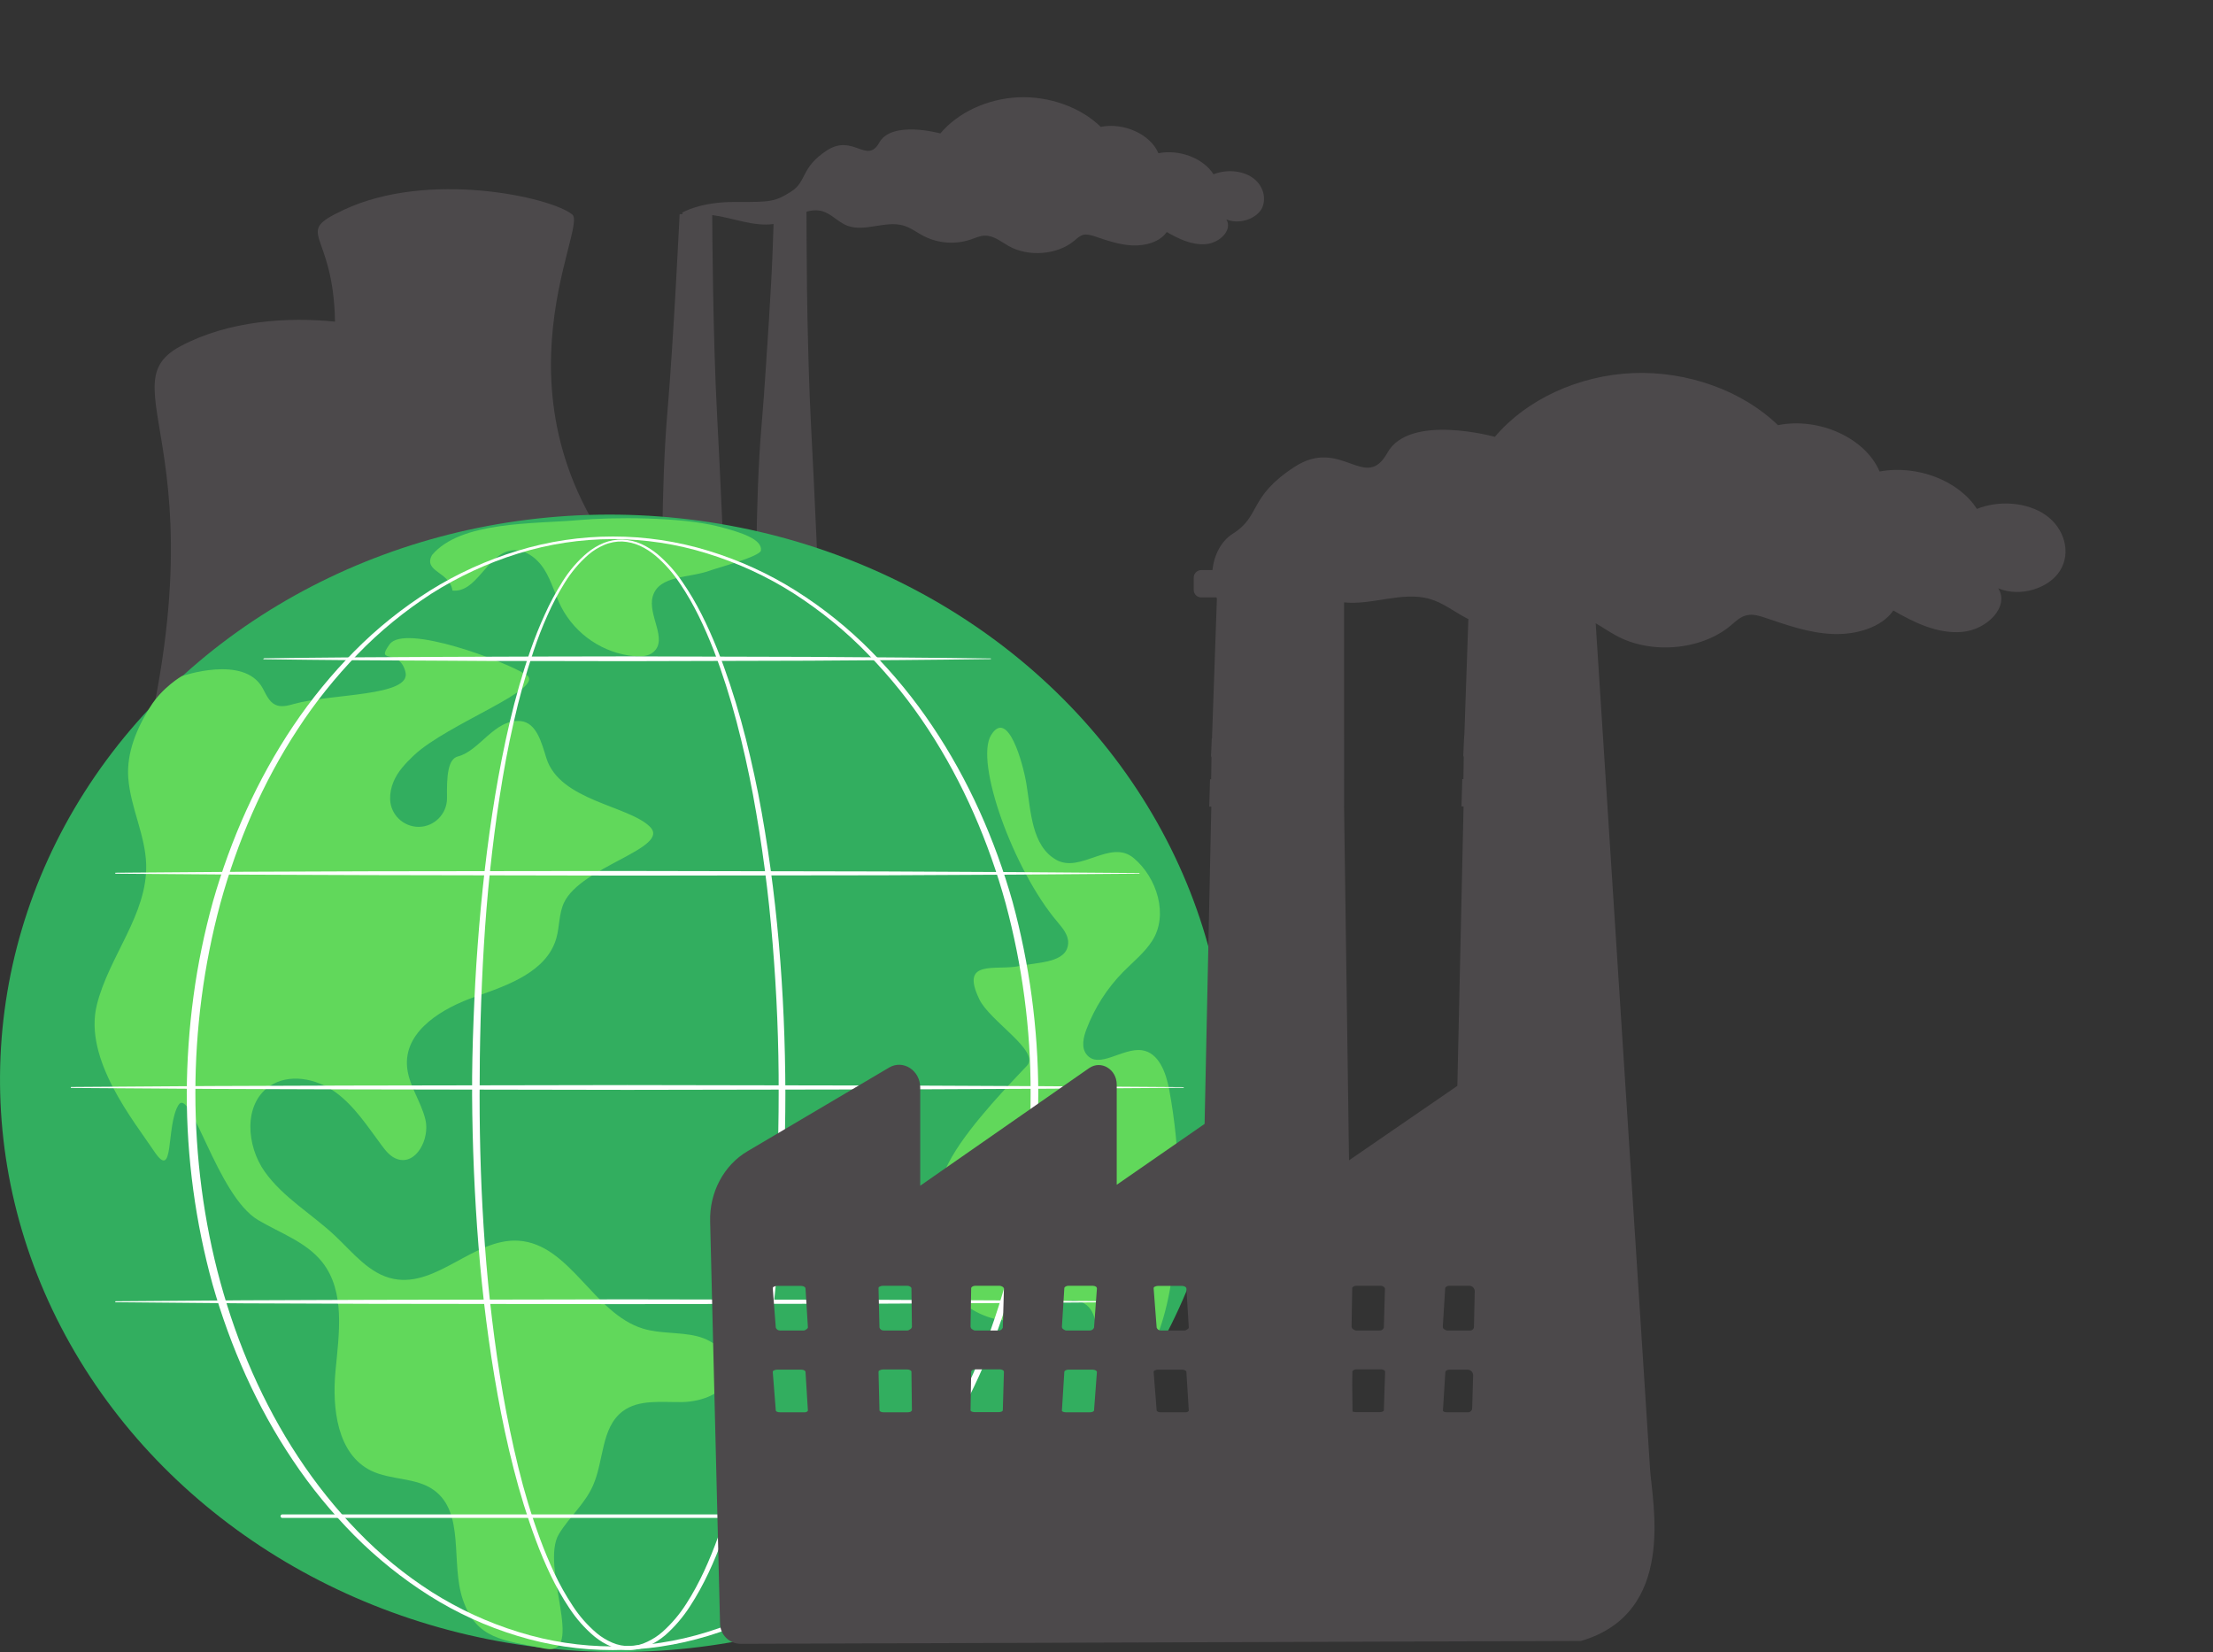 <?xml version="1.0" encoding="utf-8"?>
<!-- Generator: Adobe Illustrator 25.1.0, SVG Export Plug-In . SVG Version: 6.00 Build 0)  -->
<svg version="1.1" id="Layer_1" xmlns="http://www.w3.org/2000/svg" xmlns:xlink="http://www.w3.org/1999/xlink" x="0px" y="0px"
	 viewBox="0 0 1385.2 1034" style="enable-background:new 0 0 1385.2 1034;" xml:space="preserve">
<rect x="0" y="0" width="1385.2" height="1034" fill="#333333" stroke="none"/>
<style type="text/css">
	.st0{fill:#4C494B;}
	.st1{fill:#32AE5F;}
	.st2{fill:#61D85B;}
	.st3{fill:#FFFFFF;}
</style>
<path class="st0" d="M358,134.1c-13.3-10.7-89.7-27.8-143-2.7c-32.2,15.2-6.3,11.9-5.3,69.9c-29.6-3-66.3-0.7-96.4,15.2
	c-52.2,27.5,44.7,73.9-50,344l45.2,53.2l44.8-25l-2.6,28.1l65.9-63.5l114.8-64.4c-7.3-8.5-14.2-17.4-20.6-26.6l94.2-90.9
	C297.3,257.6,369.5,141,358,134.1z"/>
<path class="st0" d="M784,111.2c-6.6-4.6-16.6-5.3-24.4-2.1c-6.4-10.1-21.3-15.8-34.5-13.2c-5-11.8-21.5-19.4-36.1-16.5
	c-12.6-12.3-32.2-19.3-51.4-18.5c-19.3,0.8-37.9,9.4-49,22.6c0,0-30.3-8.4-38.2,5.7c-7.8,14-16.4-5.8-32.9,5s-12.3,19.4-22.3,25.7
	c-10,6.3-12.4,6.6-34.7,6.5c-22.3-0.2-33.5,6.7-33.5,6.7l0.3,0.9h-1.9c0,0-3.7,77.4-7.7,124.7c-4,46.3-3.2,113.1-3.2,113.1l39.6,0.5
	c0,0-3.5-81-5.3-113.6c-2.5-45.8-3-116.9-3-124.1c12.5,1.6,26,7.4,38.4,5.6c-0.3,9.4-0.8,24.2-1.5,36.5c-0.1,2.4-0.3,5.3-0.5,8.3
	l0,0c-0.5,9.6-1.2,20.2-1.9,31c-0.3,3.9-0.6,8-0.8,12.2h0c-0.9,13.8-1.9,27.5-2.9,39.2c-4,46.3-3.2,113-3.2,113l39.6,0.5
	c0,0-3.5-81-5.3-113.6c-0.6-11.3-1.1-24.2-1.5-37.2c-0.1-4.7-0.3-10.3-0.4-15.4c-0.3-10.4-0.5-20.6-0.6-29.9l0,0
	c-0.1-3-0.1-5.7-0.1-8c-0.2-16.8-0.3-38-0.3-44.3c2.9-0.9,5.9-1.1,8.8-0.6c6.6,1.4,10.7,7.1,16.9,9.4c10.8,4,23.6-3.3,34.8-0.2
	c5,1.4,8.9,4.7,13.4,6.9c9,4.4,19.4,5.1,28.9,1.9c2.8-0.9,5.5-2.3,8.5-2.4c5.8-0.3,10.5,3.8,15.3,6.5c12.4,7,30.6,5.5,41.1-3.4
	c1.8-1.5,3.5-3.2,5.9-3.7c2.2-0.4,4.4,0.3,6.5,0.9c7.7,2.6,15.5,5.4,23.9,5.8c8.3,0.4,17.4-2.3,21.5-8.4c7.3,4.2,15.6,8.3,24.4,7.6
	s17-8.9,12.9-15.5c7.7,3.3,18.1,0,22-6.4C793.1,124.4,790.7,115.8,784,111.2z"/>
<ellipse transform="matrix(4.379393e-02 -0.999 0.999 4.379393e-02 -310 1032.034)" class="st1" cx="384.1" cy="678" rx="355.9" ry="384.2"/>
<path class="st2" d="M436,836.2c-11-2.6-22.8-1.4-33.6-4.7c-31-9.5-45.5-52.9-77.9-55c-27.7-1.7-50.9,29.3-78.1,23.9
	c-15.2-3-25.5-16.5-36.8-27.1c-14.5-13.6-32.4-23.8-43.9-40s-13.4-42.1,2.9-53.4c12.1-8.4,29.4-5,41.3,3.6s20.1,21.4,28.9,33.2
	c2.7,3.7,5.8,7.5,10.1,8.8c11.7,3.7,20.2-12.8,17.4-24.7s-11.2-22.4-11.6-34.7c-0.7-21.6,22.6-35.3,43-42.4s44.5-15.6,50.5-36.4
	c2.1-7.3,1.6-15.4,4.8-22.3c10.7-22.9,67.3-34.3,53.8-47.6s-56.4-16.2-64.8-42.9c-3-9.6-6.1-22.2-16.1-23.2
	c-16.3-1.5-25.6,18.6-39.2,22.1c-6.5,1.6-7.1,12.6-6.9,26.2c0,9.8-7.9,17.8-17.7,17.9c-9.6,0-17.6-7.6-17.9-17.2
	c-0.1-3.8,0.6-7.5,2.1-11c2.6-6.4,7.6-11.6,12.6-16.4c21-20,83.7-42.1,70.5-50.6s-76.1-32.1-85.5-19.1s6.1,2,9.9,17.4
	c3.8,15.4-46.6,13.4-69.9,20c-3.9,1.1-8.1,2.2-11.7,0.4c-4-2-5.7-6.6-7.9-10.5c-11.7-20.9-50.6-7.3-50.6-7.3s-12.1,7-19.6,19.1
	c-8.5,13.5-15,28.8-13.8,44.7c1.4,18.4,10.7,35.7,11.2,54.1c0.8,31.3-23.4,57.5-30.9,87.9c-8.4,34,23.3,72.7,36,91.7
	s7.2-15.4,14.9-28.8s24.2,56.4,50.1,71.7c13.9,8.2,30.1,13.7,40.1,26.3c14.6,18.5,10.5,44.8,8.3,68.2s1.1,51.9,22.2,62.3
	c12.4,6.1,28.2,4.1,39.4,12.2c19.7,14.3,10.3,45.5,18.1,68.5c8.5,25,25.3,25.4,51.3,30.7s-3.3-51.8,8.9-71.8
	c6.4-10.5,16.2-18.8,21.2-30.1c7-15.5,5-36.3,18.6-46.6c10.2-7.7,24.4-5.6,37.1-5.8s28.3-5.7,29.8-18.4
	C458.3,847.8,447,838.8,436,836.2z"/>
<path class="st2" d="M450.1,329.6c-24.3-6.2-67-6-87.8-4.1c-27.8,2.5-74,0.5-91.9,21.9c-5.7,10.5,11.2,10.4,12.8,22.2
	c15.1,1.6,21.4-22.2,36.3-25c8.5-1.6,16.6,4.5,21.2,11.8s6.7,15.8,10.6,23.5c9.1,17.4,26.4,29,45.9,30.8c4.2,0.3,8.8,0.1,11.9-2.7
	c9.1-8-3.9-23.1-0.5-34.8c3.9-13.4,23.1-11.3,36.1-16.2c3.6-1.4,31.2-8.7,31.6-12.5C477.2,337.6,464.4,333.3,450.1,329.6z"/>
<path class="st2" d="M731.8,681.7c-2-10.5-6.5-22.9-17-24.4c-12.2-1.7-27.1,12.2-34.7,2.6c-3.4-4.3-2-10.5-0.1-15.6
	c5.1-13.5,12.9-25.7,23-36c6.2-6.3,13.4-12,18.2-19.5c10.3-16,3.1-39.4-11.5-51.7s-33.3,9.7-48.6,1s-15.8-30-18.6-47.3
	c-2.1-12.9-11.6-47.7-22.1-30.8s14,84.6,41.5,117c3.3,3.9,7,8.3,6.7,13.4c-0.7,12.3-18.5,11.7-30.5,14.2c-14.8,3.1-37.6-4.8-25,21
	c6.6,13.6,38.2,32.3,29.7,41.4s-34.6,35.6-46.9,56.9s-18.2,48-9,70.8s37,38.6,59.7,29c10.6-4.5,22.2-13.9,32.1-7.9
	c8.9,5.4,7.6,18.4,7.2,28.8s5.6,24.3,15.7,21.8c3.3-0.8,6-3.3,8.2-5.9c14.3-16.4,20.2-38.5,23.6-59.9
	C739.7,761.3,739.1,721,731.8,681.7z"/>
<path class="st3" d="M491.6,684.1c-0.1,62.8-4.4,125.7-15.4,187.5c-2.8,15.5-6,30.8-9.9,46.1c-3.8,15.3-8.4,30.3-13.8,45.1
	c-5.5,14.7-11.9,29.2-20.6,42.5c-4.3,6.7-9.5,12.8-15.5,18.1c-3.1,2.6-6.5,4.8-10.1,6.5c-3.7,1.7-7.7,2.7-11.8,2.8
	c-4.1,0.1-8.1-0.7-11.9-2.2c-3.7-1.5-7.2-3.6-10.4-6.2c-6.1-5.1-11.4-11.1-15.8-17.8c-4.4-6.6-8.3-13.5-11.7-20.6
	c-3.4-7.1-6.5-14.4-9.2-21.7c-5.5-14.7-10.1-29.8-14-45c-3.9-15.2-7.2-30.6-10-46.1c-5.6-30.9-9.5-62.1-12-93.4s-3.8-62.7-4-94.1
	c-0.1-15.7,0.3-31.4,0.9-47.1s1.4-31.4,2.6-47c2.3-31.3,5.8-62.5,10.9-93.5c2.6-15.5,5.6-30.9,9.2-46.2c3.6-15.3,7.9-30.4,13.1-45.3
	c2.6-7.4,5.5-14.7,8.8-21.9c3.2-7.2,7-14.1,11.2-20.8c4.2-6.7,9.4-12.8,15.5-17.9c3.1-2.5,6.5-4.6,10.2-6.1
	c3.7-1.5,7.7-2.2,11.8-2.1c4,0.2,8,1.1,11.6,2.7c3.6,1.6,7,3.8,10.1,6.3c6,5.1,11.4,11,15.8,17.6c9,13,15.8,27.3,21.7,41.9
	c5.8,14.6,10.7,29.6,14.9,44.7c4.2,15.1,7.7,30.5,10.8,45.9C486.5,558.4,491.4,621.3,491.6,684.1z M487.4,684.1
	c0.1-31.3-1.2-62.5-3.8-93.8c-2.5-31.2-6.6-62.2-12.3-93c-2.9-15.4-6.3-30.6-10.3-45.8c-4-15.1-8.7-30-14.3-44.6
	c-5.7-14.5-12.3-28.8-21.1-41.7c-4.3-6.5-9.4-12.4-15.3-17.4c-3-2.5-6.2-4.6-9.7-6.2c-3.5-1.6-7.3-2.5-11.1-2.7
	c-3.8-0.1-7.7,0.6-11.2,2.1c-3.5,1.5-6.9,3.5-9.8,6c-5.9,5.1-10.9,11.1-15,17.7c-4.1,6.6-7.8,13.5-10.9,20.6
	c-3.2,7.1-6,14.4-8.5,21.8c-5,14.8-9.2,29.9-12.6,45.1c-3.5,15.2-6.3,30.6-8.7,46.1c-4.8,30.9-8,62.1-9.9,93.3s-2.7,62.5-2.7,93.8
	s1,62.6,3.3,93.8s6,62.3,11.3,93.1c2.7,15.4,5.9,30.7,9.6,45.9c3.7,15.2,8.2,30.1,13.6,44.8c2.7,7.3,5.7,14.5,9,21.6
	c3.3,7,7.1,13.8,11.4,20.3c4.2,6.5,9.3,12.3,15.2,17.3c2.9,2.4,6.2,4.4,9.7,5.9c3.5,1.5,7.2,2.2,11,2.1c3.8-0.1,7.5-1,10.9-2.7
	c3.4-1.6,6.7-3.7,9.5-6.2c5.8-5.2,10.8-11.1,14.9-17.6c8.4-13,14.7-27.5,20-42.1c5.3-14.7,9.7-29.7,13.4-44.9
	c3.7-15.2,6.8-30.5,9.5-45.9c5.3-30.8,8.9-61.9,11.3-93.1S487.4,715.4,487.4,684.1L487.4,684.1z"/>
<path class="st3" d="M649.9,684.1c-0.1,40.5-5.5,80.8-16.2,119.8c-11,38.9-27.6,76.3-50.1,109.9c-11.2,16.8-24,32.5-38.2,46.9
	c-14.2,14.4-30,27.1-47.1,38c-17.1,10.8-35.6,19.2-55,25.1c-39,11.9-80.6,11.9-119.5,0c-19.4-5.9-37.9-14.3-55-25.1
	c-17.1-10.8-32.9-23.5-47.2-37.9c-14.2-14.4-27.1-30.1-38.3-46.9c-22.6-33.6-39.1-71-50.2-109.9c-10.8-39-16.2-79.4-16.2-119.9
	c0.1-20.2,1.5-40.4,4.2-60.5c2.7-20.1,6.8-39.9,12.2-59.4c11.1-38.9,27.7-76.3,50.2-109.8c11.3-16.8,24.1-32.5,38.3-46.8
	c14.2-14.4,30.1-27.1,47.2-37.9c17.1-10.7,35.6-19.1,55-25c38.9-11.9,80.5-11.9,119.4,0c19.3,5.9,37.8,14.3,54.9,25.1
	c17.1,10.8,32.9,23.5,47.1,37.9c14.2,14.4,27,30,38.3,46.9c22.5,33.5,39.1,70.9,50.1,109.8C644.4,603.4,649.8,643.6,649.9,684.1z
	 M645.1,684.1c0.1-40.1-5.2-79.9-15.6-118.6c-10.6-38.5-26.6-75.7-48.6-109.2c-11-16.8-23.5-32.4-37.5-46.8
	c-13.9-14.4-29.5-27.1-46.4-38c-16.9-10.8-35.2-19.2-54.3-25.1c-38.5-12-79.8-12-118.3,0c-19.1,5.9-37.4,14.4-54.3,25.1
	c-16.8,10.9-32.4,23.6-46.3,38c-13.9,14.4-26.5,30-37.4,46.8c-22,33.5-37.9,70.6-48.5,109.2c-5.2,19.3-9.1,38.9-11.7,58.8
	c-5.2,39.7-5.2,79.9,0,119.6c2.6,19.8,6.5,39.5,11.8,58.8c10.6,38.5,26.6,75.7,48.6,109.1c11,16.7,23.5,32.4,37.4,46.7
	c13.9,14.4,29.4,27.1,46.3,37.9c16.9,10.7,35.1,19.1,54.3,25c38.5,12,79.7,12,118.1,0c19.1-5.9,37.4-14.3,54.3-25
	c16.8-10.8,32.4-23.5,46.3-37.9c14-14.3,26.5-30,37.5-46.7c22-33.4,38-70.6,48.7-109.1C639.9,764,645.2,724.2,645.1,684.1z"/>
<path class="st3" d="M72.4,546.2l80.1-0.6l80.1-0.3l160.2-0.2l160.1,0.3l80.1,0.4l80.1,0.6c0.1,0,0.2,0.1,0.2,0.2
	c0,0.1-0.1,0.2-0.2,0.2l-80.1,0.6l-80.1,0.4L392.7,548l-160.1-0.3l-80.1-0.3l-80.1-0.6c-0.2,0-0.3-0.1-0.3-0.3c0,0,0,0,0,0
	C72.1,546.3,72.2,546.2,72.4,546.2C72.4,546.2,72.4,546.2,72.4,546.2z"/>
<path class="st3" d="M165.3,412c19-0.3,37.9-0.4,56.8-0.6l56.9-0.3c19-0.1,37.9-0.1,56.9-0.2l56.9-0.1l113.7,0.3l56.8,0.4
	c19,0.2,37.9,0.3,56.8,0.6c0.1,0,0.2,0.1,0.2,0.2c0,0,0,0,0,0c0,0.1-0.1,0.2-0.2,0.2c-19,0.3-37.9,0.4-56.8,0.6l-56.9,0.4
	l-113.7,0.3l-56.9-0.1c-19,0-37.9,0-56.9-0.2l-56.9-0.3c-18.9-0.2-37.9-0.3-56.9-0.6c-0.2,0-0.3-0.1-0.3-0.3l0,0
	C165,412.2,165.1,412.1,165.3,412z"/>
<path class="st3" d="M44.6,680.3l87-0.6l87-0.3l174.1-0.3l174.1,0.3l87,0.4l87,0.6c0.1,0,0.2,0.1,0.2,0.2c0,0.1-0.1,0.2-0.2,0.2
	l-87,0.6l-87,0.4l-174.1,0.3l-174.1-0.3l-87-0.3l-87-0.6c-0.2,0-0.3-0.1-0.3-0.3C44.3,680.4,44.4,680.3,44.6,680.3z"/>
<path class="st3" d="M72.4,814.4l80.1-0.6l80.1-0.3l160.2-0.3l160.1,0.3l80.1,0.4l80.1,0.6c0.1,0,0.2,0.1,0.2,0.2c0,0,0,0,0,0
	c0,0.1-0.1,0.2-0.2,0.2c0,0,0,0,0,0l-80.1,0.6l-80.1,0.4l-160.1,0.3L232.5,816l-80.1-0.3L72.4,815c-0.2,0-0.3-0.1-0.3-0.3
	c0,0,0,0,0,0C72.1,814.5,72.2,814.4,72.4,814.4z"/>
<path class="st3" d="M631.5,950H176.7c-0.6,0-1.1-0.5-1.1-1.1c0-0.6,0.5-1.1,1.1-1.1h454.8c0.6,0,1.1,0.5,1.1,1.1
	C632.7,949.5,632.2,950,631.5,950C631.6,950,631.6,950,631.5,950z"/>
<path class="st0" d="M989.6,1027c60.1-17.6,44.6-86.2,43.2-108l-34-528.9c4.1,2.3,8.1,5.1,12.1,7.3c21.8,12.4,53.9,9.7,72.4-5.9
	c3.1-2.6,6.1-5.7,10.4-6.5c3.8-0.8,7.8,0.5,11.4,1.7c13.6,4.6,27.4,9.5,42.1,10.1c14.6,0.6,30.6-4.1,37.9-14.7
	c12.9,7.4,27.5,14.7,43,13.4c15.5-1.3,29.9-15.7,22.7-27.3c13.6,5.8,31.9,0.1,38.8-11.3s2.5-26.4-9.2-34.6
	c-11.7-8.1-29.3-9.3-43-3.8c-11.3-17.7-37.5-27.8-60.9-23.4c-8.8-20.9-37.9-34.2-63.6-29c-22.3-21.6-56.8-34-90.8-32.6
	c-34,1.4-66.8,16.6-86.4,39.9c0,0-53.5-14.9-67.3,10s-28.9-10.2-58.1,8.8c-29.1,18.9-20.9,30.7-38.6,41.8
	c-7.4,4.6-11.8,13.5-12.8,22.8h-7c-2.6,0-4.7,2.1-4.7,4.7v7.7c0,2.6,2.1,4.7,4.7,4.7l0,0h9.5l0.3,0.7l-3,85.5v2h-0.2l-0.5,11.4h0.3
	v0.7l-0.2,13.5h-0.7l-0.5,17.1h1.3L754,703.4l-55,38.1v-62.7c0-9.6-9.8-15.5-17.3-10.3L576,742.1v-61.4c0-10.8-10.7-17.7-19.4-12.6
	l-88.7,52.4c-14.8,8.7-23.9,25.7-23.4,44l6.2,251.6c0.1,7,5.8,12.7,12.9,12.7 M505,883.6c-0.6,0.3-1.2,0.4-1.9,0.3h-14.9
	c-1.4,0-2.6-0.5-2.6-1.2l-1.9-24c0-0.5,0.3-0.9,0.7-1c0.6-0.3,1.2-0.5,1.9-0.5h15.3c1.4,0,2.6,0.7,2.6,1.4l1.5,24.2
	C505.7,883,505.4,883.3,505,883.6z M505,831.8c-0.5,0.3-1.2,0.9-1.9,0.9h-14.9c-1.2,0-2.2-0.7-2.6-1.8l-1.9-24.6
	c0-0.5,0.3-0.9,0.7-1c0.6-0.3,1.2-0.5,1.9-0.5h15.3c1.4,0,2.6,0.8,2.6,1.6l1.5,24.3C505.7,831.1,505.4,831.5,505,831.8L505,831.8z
	 M569.9,883.6c-0.6,0.2-1.2,0.3-1.9,0.3h-14.9c-1.4,0-2.6-0.5-2.6-1.3l-0.6-24c0-0.5,0.3-0.9,0.8-1c0.6-0.3,1.2-0.5,1.9-0.5h15.3
	c1.4,0,2.6,0.7,2.6,1.4l0.3,24.2C570.6,883,570.4,883.3,569.9,883.6L569.9,883.6z M569.9,831.8c-0.5,0.3-1.2,0.9-1.9,0.9h-14.9
	c-1.2,0-2.3-0.7-2.6-1.9l-0.6-24.6c0-0.5,0.3-0.9,0.8-1c0.6-0.3,1.2-0.5,1.9-0.5h15.3c1.4,0,2.6,0.9,2.6,1.6l0.3,24.3
	C570.6,831.1,570.3,831.6,569.9,831.8L569.9,831.8z M627.7,882.6c0,0.7-1.2,1.2-2.6,1.2h-14.9c-0.6,0-1.3-0.1-1.9-0.3
	c-0.5-0.3-0.8-0.5-0.8-0.9l0.4-24.1c0-0.7,1.2-1.5,2.6-1.5h15.3c0.7,0,1.3,0.2,1.9,0.5c0.4,0.2,0.7,0.6,0.7,1L627.7,882.6z
	 M627.7,830.9c-0.4,1.1-1.4,1.9-2.6,1.8h-14.9c-0.7,0-1.4-0.7-1.9-0.9c-0.5-0.4-0.7-0.9-0.8-1.5l0.4-24.1c0-0.7,1.2-1.5,2.6-1.5
	h15.3c0.7,0.1,1.3,0.3,1.9,0.7c0.4,0.3,0.7,0.7,0.7,1.2L627.7,830.9z M684.8,882.7c-0.1,0.7-1.2,1.2-2.6,1.2h-14.9
	c-0.6,0-1.3-0.1-1.9-0.3c-0.5-0.3-0.8-0.5-0.7-0.9l1.5-24.1c0-0.7,1.2-1.4,2.6-1.4H684c0.7,0,1.3,0.2,1.9,0.5c0.4,0.2,0.7,0.6,0.7,1
	L684.8,882.7z M684.8,830.9c-0.4,1.1-1.5,1.8-2.6,1.8h-14.9c-0.7,0-1.4-0.7-1.9-0.9c-0.5-0.4-0.7-0.9-0.7-1.5l1.5-24.1
	c0-0.7,1.2-1.5,2.6-1.5H684c0.7,0,1.3,0.2,1.9,0.5c0.5,0.3,0.7,0.8,0.7,1.3L684.8,830.9z M743.4,883.6c-0.6,0.3-1.2,0.4-1.9,0.3
	h-14.9c-1.4,0-2.6-0.5-2.6-1.2l-1.9-24c0-0.5,0.3-0.9,0.7-1c0.6-0.3,1.2-0.5,1.9-0.5H740c1.4,0,2.6,0.7,2.6,1.4l1.5,24.1
	C744.2,883,743.9,883.3,743.4,883.6L743.4,883.6z M743.4,831.8c-0.5,0.3-1.2,0.9-1.9,0.9h-14.9c-1.2,0-2.2-0.7-2.6-1.8l-1.9-24.6
	c0-0.5,0.3-0.9,0.7-1c0.6-0.3,1.2-0.5,1.9-0.5H740c1.4,0,2.6,0.8,2.6,1.6l1.5,24.3C744.2,831.1,743.9,831.5,743.4,831.8L743.4,831.8
	z M866.2,882.6c0,0.7-1.2,1.2-2.6,1.2h-14.9c-0.6,0-1.3-0.1-1.9-0.3l-0.2-0.1l-0.2-16.9l0.1-8c0-0.7,1.2-1.5,2.6-1.5h15.3
	c0.7,0,1.3,0.2,1.9,0.5c0.4,0.2,0.7,0.6,0.7,1L866.2,882.6z M866.2,830.9c-0.4,1.1-1.4,1.9-2.6,1.8h-14.9c-0.7,0-1.4-0.7-1.9-0.9
	c-0.5-0.4-0.7-0.9-0.8-1.5l0.4-24.1c0-0.7,1.2-1.5,2.6-1.5h15.3c0.7,0.1,1.3,0.3,1.9,0.7c0.4,0.3,0.7,0.7,0.7,1.2L866.2,830.9z
	 M921.5,881.3c0,1.4-1.2,2.6-2.6,2.6h-13.1c-0.6,0-1.3-0.1-1.9-0.3c-0.5-0.3-0.8-0.5-0.7-0.9l1.5-24.1c0.1-0.7,1.2-1.4,2.6-1.4h11.3
	c1.9,0,3.5,1.6,3.5,3.5L921.5,881.3z M922.6,830.4c0,1.3-1.1,2.3-2.4,2.3h-14.5c-0.7,0-1.4-0.7-1.9-0.9c-0.5-0.4-0.7-0.9-0.7-1.5
	l1.5-24.1c0.1-0.7,1.2-1.5,2.6-1.5h12.5c1.9,0,3.4,1.6,3.4,3.5L922.6,830.4z M916.4,462L916.4,462l-0.5,11.4h0.3v0.7l-0.2,13.5h-0.7
	l-0.5,17.1h1.3l-3.9,174.9l-67.8,46.6l-3.1-221.5V377c17.1,1.9,36.2-6.9,53.1-2.3c8.8,2.4,15.7,8.1,23.6,12.2
	c0.4,0.2,0.7,0.4,1.1,0.5l-2.5,72.5L916.4,462z"/>
</svg>

